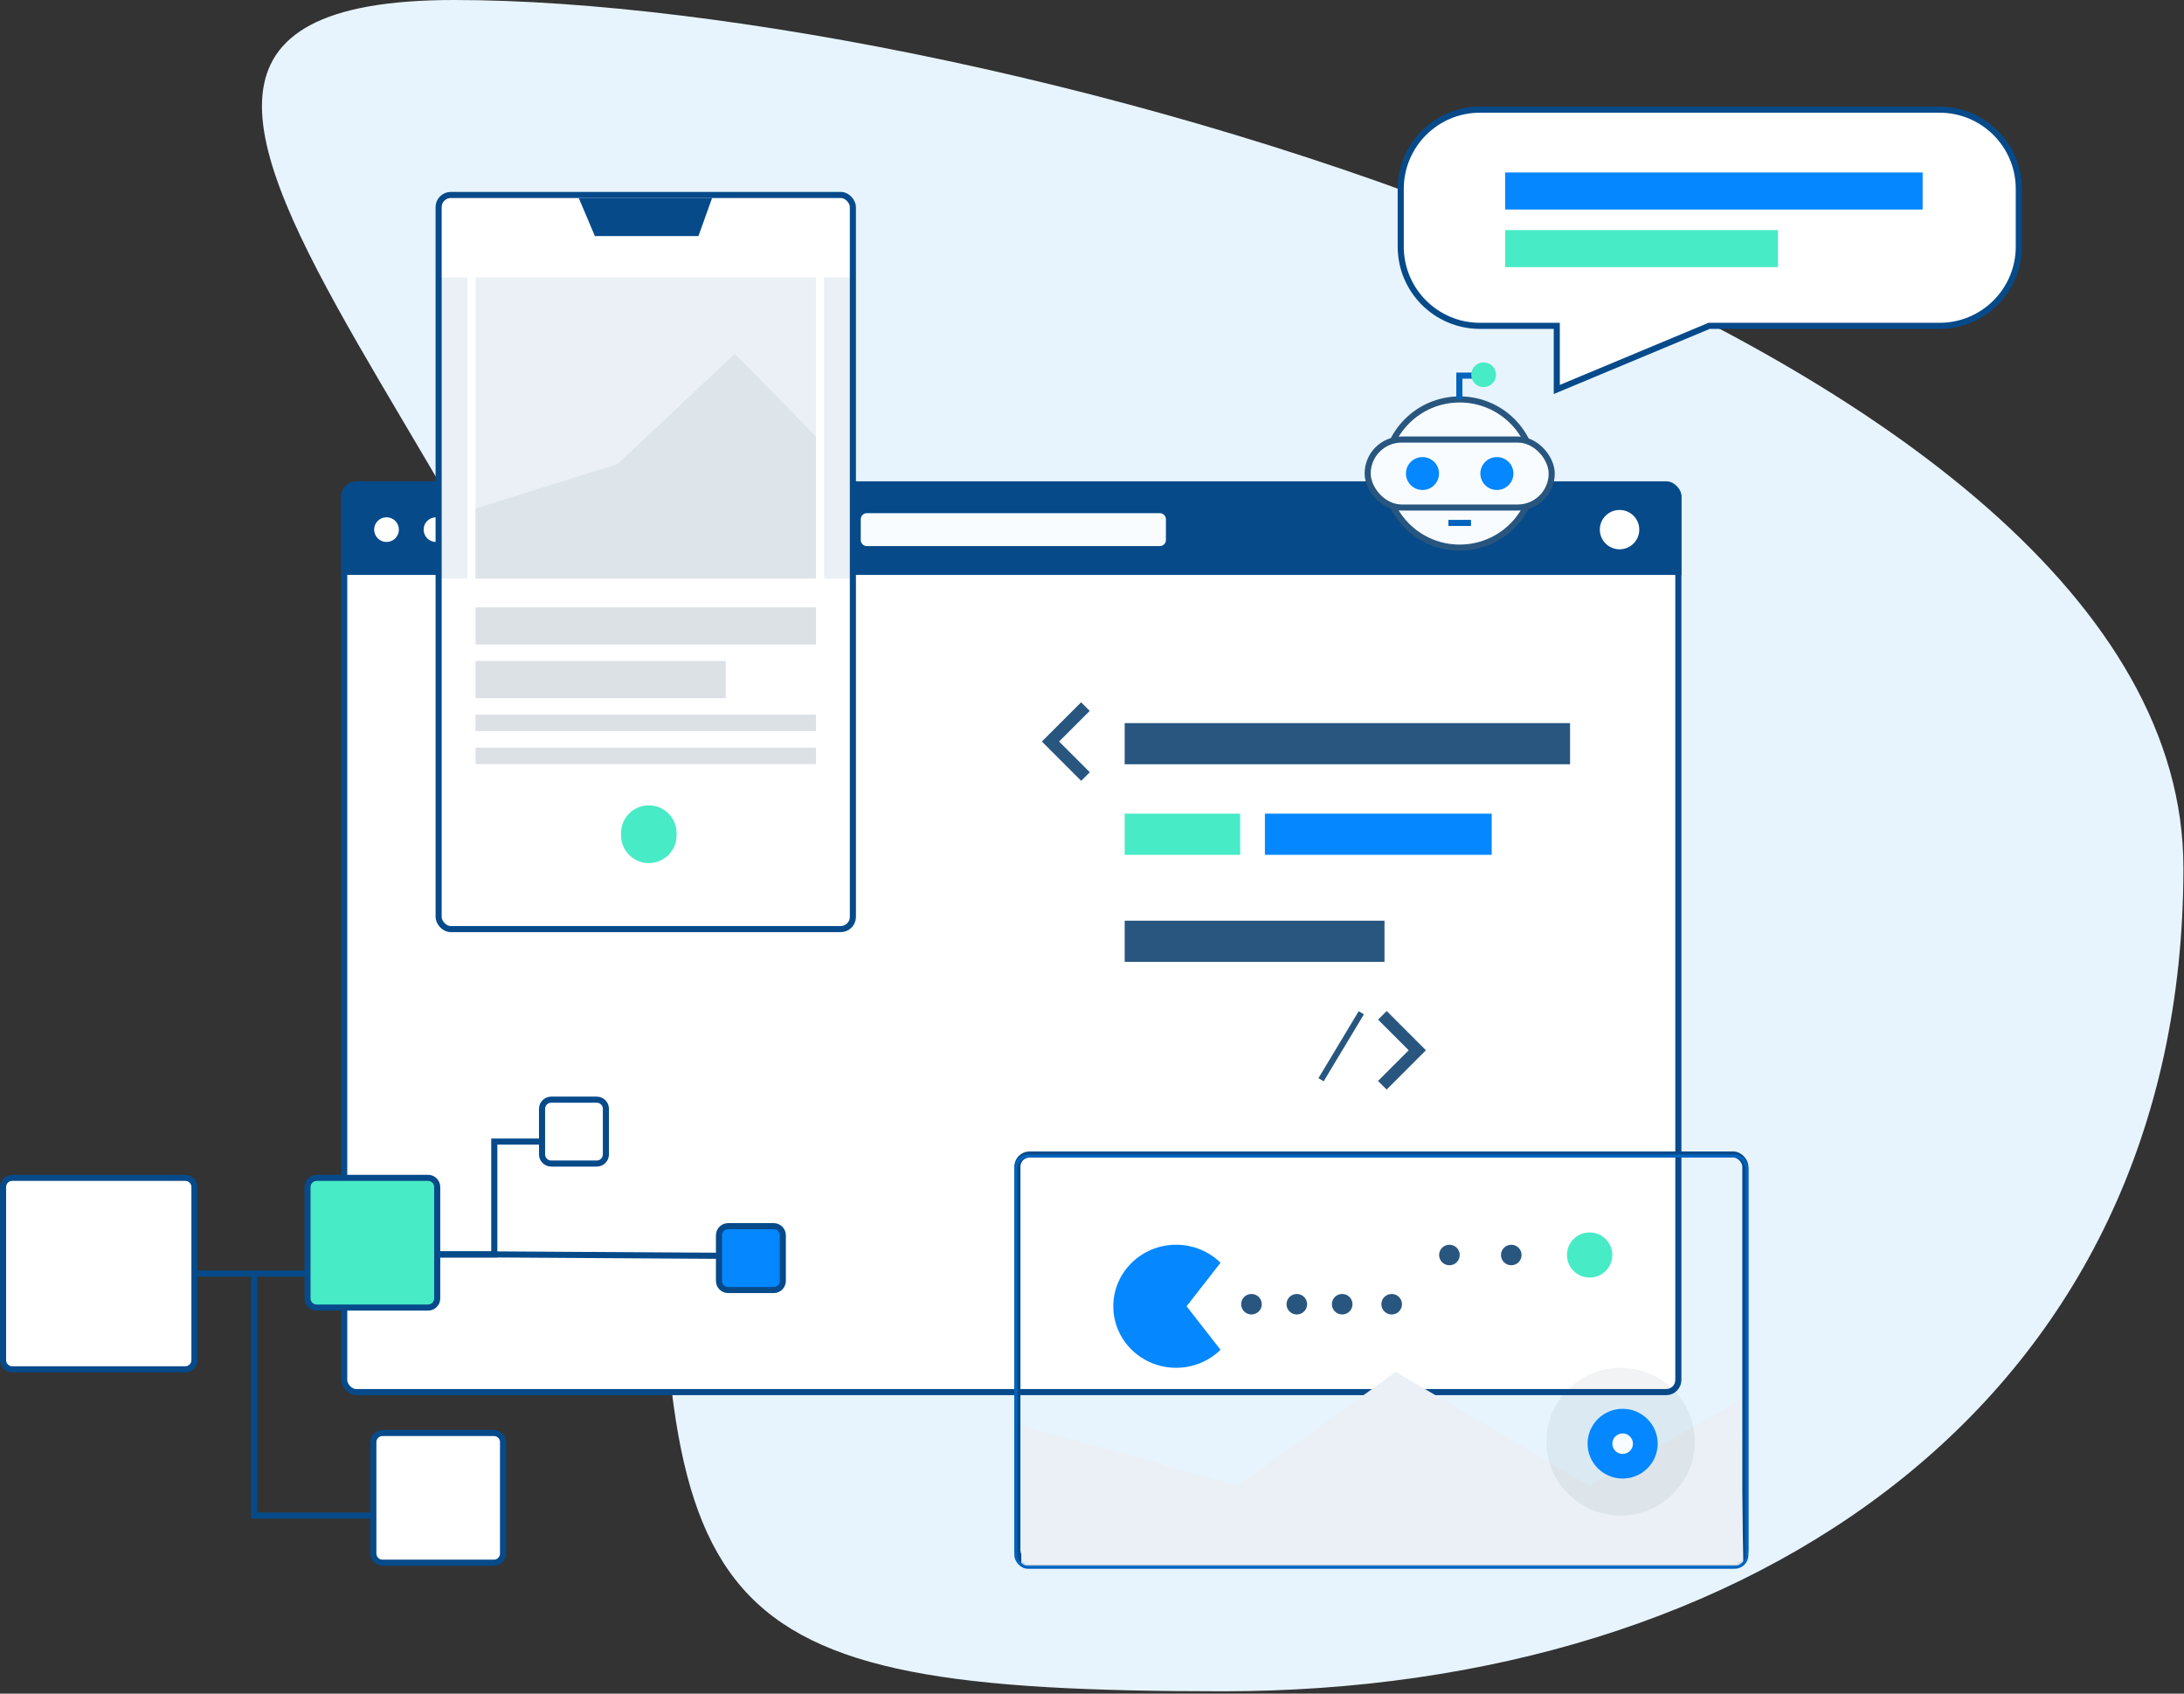 <?xml version="1.0" encoding="UTF-8"?>
<svg width="717px" height="556px" viewBox="0 0 717 556" version="1.1" xmlns="http://www.w3.org/2000/svg" xmlns:xlink="http://www.w3.org/1999/xlink">
    <rect x="0" y="0" width="717" height="556" fill="#333333" stroke="none"/>
    <!-- Generator: Sketch 53 (72520) - https://sketchapp.com -->
    <title>Group 51</title>
    <desc>Created with Sketch.</desc>
    <defs>
        <rect id="path-1" x="0" y="0" width="241" height="136" rx="4"></rect>
        <rect id="path-3" x="0" y="1" width="241" height="136" rx="4"></rect>
        <rect id="path-5" x="0" y="0" width="136" height="241" rx="4"></rect>
        <rect id="path-7" x="0" y="1" width="136" height="241" rx="4"></rect>
    </defs>
    <g id="Final" stroke="none" stroke-width="1" fill="none" fill-rule="evenodd">
        <g id="Home" transform="translate(-979, -1185)">
            <g id="Group-13" transform="translate(312, 1185)">
                <g id="Group-51" transform="translate(667, 0)">
                    <path d="M401.404,555.215 C575.65,555.215 716.807,459.125 716.807,284.879 C716.807,110.633 323.335,0 149.089,0 C-25.157,0 216.807,182.614 216.807,356.859 C216.807,531.105 227.158,555.215 401.404,555.215 Z" id="Oval" fill="#E7F4FD"></path>
                    <g id="Group-36" transform="translate(0, 35)">
                        <g id="Group-29" transform="translate(112, 123)">
                            <rect id="Rectangle-55" stroke="#064A8A" stroke-width="2" fill="#FFFFFF" x="1" y="1" width="438" height="298" rx="4"></rect>
                            <polyline id="Rectangle-64" stroke="#28567F" stroke-width="4" transform="translate(244.349, 85.44) rotate(45) translate(-244.349, -85.44) " points="252.472 93.548 236.226 93.548 236.226 77.331"></polyline>
                            <polyline id="Rectangle-64-Copy" stroke="#28567F" stroke-width="4" transform="translate(341.826, 186.791) scale(-1, 1) rotate(45) translate(-341.826, -186.791) " points="349.949 194.899 333.703 194.899 333.703 178.683"></polyline>
                            <path d="M334.4,175.324 L322.215,195.595" id="Line-3" stroke="#28567F" stroke-width="2" stroke-linecap="square"></path>
                            <polygon id="Rectangle-65" fill="#28567F" points="257.231 79.378 403.446 79.378 403.446 92.892 257.231 92.892"></polygon>
                            <polygon id="Rectangle-65-Copy" fill="#47EBC6" points="257.231 109.108 295.138 109.108 295.138 122.622 257.231 122.622"></polygon>
                            <polygon id="Rectangle-65-Copy-3" fill="#0487FF" points="303.262 109.108 377.723 109.108 377.723 122.622 303.262 122.622"></polygon>
                            <polygon id="Rectangle-65-Copy-2" fill="#28567F" points="257.231 144.243 342.523 144.243 342.523 157.757 257.231 157.757"></polygon>
                            <path d="M4,1 L436,1 C438.209,1 440,2.791 440,5 L440,30.73 L0,30.73 L0,5 C-2.705415e-16,2.791 1.791,1 4,1 Z" id="Rectangle-56" fill="#064A8A"></path>
                            <path d="M172.585,10.459 L268.769,10.459 C269.874,10.459 270.769,11.355 270.769,12.459 L270.769,19.27 C270.769,20.375 269.874,21.27 268.769,21.27 L172.585,21.27 C171.48,21.27 170.585,20.375 170.585,19.27 L170.585,12.459 C170.585,11.355 171.48,10.459 172.585,10.459 Z" id="Rectangle-57" fill="#F9FCFF"></path>
                            <ellipse id="Oval-18" fill="#FFFFFF" cx="419.692" cy="15.865" rx="6.477" ry="6.459"></ellipse>
                            <ellipse id="Oval-17" fill="#FFFFFF" cx="14.892" cy="15.865" rx="4.062" ry="4.054"></ellipse>
                            <ellipse id="Oval-17-Copy" fill="#FFFFFF" cx="31.138" cy="15.865" rx="4.062" ry="4.054"></ellipse>
                            <ellipse id="Oval-17-Copy-2" fill="#04D0A6" cx="47.385" cy="15.865" rx="4.062" ry="4.054"></ellipse>
                        </g>
                        <g id="Group-30" transform="translate(333, 343)">
                            <mask id="mask-2" fill="white">
                                <use xlink:href="#path-1"></use>
                            </mask>
                            <rect stroke="#064A8A" stroke-width="2" x="1" y="1" width="239" height="134" rx="4"></rect>
                            <polygon id="Rectangle-63" fill="#EAF0F5" mask="url(#mask-2)" points="2.292 89.897 73.427 109.681 125.239 72.359 188.679 109.681 238.309 81.614 240.185 179.787 2.292 179.787"></polygon>
                            <ellipse id="Oval-21-Copy" fill-opacity="0.065" fill="#2D4152" mask="url(#mask-2)" cx="199.028" cy="95.257" rx="24.371" ry="24.238"></ellipse>
                            <ellipse id="Oval-21" fill="#0487FF" mask="url(#mask-2)" cx="199.705" cy="95.931" rx="11.508" ry="11.446"></ellipse>
                            <ellipse id="Oval-21-Copy-2" fill="#F9FCFF" mask="url(#mask-2)" cx="199.705" cy="95.931" rx="3.385" ry="3.366"></ellipse>
                            <g id="Group-31" mask="url(#mask-2)">
                                <g transform="translate(32.494, 26.584)">
                                    <path d="M20.621,44.436 C26.315,44.436 31.471,42.175 35.202,38.52 L24.058,24.238 L35.202,9.955 C31.471,6.3 26.315,4.04 20.621,4.04 C9.232,4.04 0,13.083 0,24.238 C0,35.393 9.232,44.436 20.621,44.436 Z" id="Oval-19" fill="#0487FF"></path>
                                    <ellipse id="Oval-20" fill="#28567F" cx="45.357" cy="23.564" rx="3.385" ry="3.366"></ellipse>
                                    <ellipse id="Oval-20-Copy" fill="#28567F" cx="60.25" cy="23.564" rx="3.385" ry="3.366"></ellipse>
                                    <ellipse id="Oval-20-Copy-2" fill="#28567F" cx="75.143" cy="23.564" rx="3.385" ry="3.366"></ellipse>
                                    <ellipse id="Oval-20-Copy-3" fill="#28567F" cx="91.39" cy="23.564" rx="3.385" ry="3.366"></ellipse>
                                    <ellipse id="Oval-20-Copy-5" fill="#28567F" cx="110.346" cy="7.406" rx="3.385" ry="3.366"></ellipse>
                                    <ellipse id="Oval-20-Copy-6" fill="#28567F" cx="130.654" cy="7.406" rx="3.385" ry="3.366"></ellipse>
                                    <ellipse id="Oval-20-Copy-7" fill="#47EBC6" cx="156.379" cy="7.406" rx="7.447" ry="7.406"></ellipse>
                                </g>
                            </g>
                            <mask id="mask-4" fill="white">
                                <use xlink:href="#path-3"></use>
                            </mask>
                            <rect stroke="#0063BE" x="0.5" y="1.5" width="240" height="135" rx="4"></rect>
                        </g>
                        <g id="Group-28" transform="translate(144, 28)">
                            <g id="Rectangle-61-Copy">
                                <mask id="mask-6" fill="white">
                                    <use xlink:href="#path-5"></use>
                                </mask>
                                <use id="Mask" fill="#FFFFFF" xlink:href="#path-5"></use>
                                <path d="M69.001,201.382 L69.001,201.382 C74.035,201.382 78.116,205.463 78.116,210.497 L78.116,211.222 C78.116,216.256 74.035,220.337 69.001,220.337 L69.001,220.337 C63.967,220.337 59.886,216.256 59.886,211.222 L59.886,210.497 C59.886,205.463 63.967,201.382 69.001,201.382 Z" id="Rectangle-58" fill="#47EBC6" mask="url(#mask-6)"></path>
                                <polygon fill="#EAF0F5" mask="url(#mask-6)" points="126.574 28.079 238.337 28.079 238.337 126.916 126.574 126.916"></polygon>
                                <polygon id="Rectangle-61-Copy-2" fill="#EAF0F5" mask="url(#mask-6)" points="-102.337 28.079 9.426 28.079 9.426 126.916 -102.337 126.916"></polygon>
                                <mask id="mask-8" fill="white">
                                    <use xlink:href="#path-7"></use>
                                </mask>
                                <use id="Mask-Copy" stroke="#064A8A" stroke-width="2" xlink:href="#path-7"></use>
                            </g>
                            <polygon id="Rectangle-60" fill="#DCE1E5" points="12.119 136.393 123.881 136.393 123.881 148.579 12.119 148.579"></polygon>
                            <polygon id="Rectangle-61" fill="#EAF0F5" points="12.119 28.079 123.881 28.079 123.881 126.916 12.119 126.916"></polygon>
                            <polygon id="Rectangle-61-Copy-3" fill="#DDE4EA" points="12.119 103.953 58.785 89.331 97.23 53.156 123.881 80.286 123.881 126.916 12.119 126.916"></polygon>
                            <polygon id="Rectangle-60-Copy" fill="#DCE1E5" points="12.119 153.994 94.257 153.994 94.257 166.18 12.119 166.18"></polygon>
                            <polygon id="Rectangle-60-Copy-2" fill="#DCE1E5" points="12.119 171.596 123.881 171.596 123.881 177.011 12.119 177.011"></polygon>
                            <polygon id="Rectangle-60-Copy-3" fill="#DCE1E5" points="12.119 182.427 123.881 182.427 123.881 187.843 12.119 187.843"></polygon>
                            <polygon id="Rectangle-59" fill="#064A8A" points="89.777 2 85.297 14.493 68.297 14.493 51.297 14.493 46 2"></polygon>
                        </g>
                        <g id="Group-35" transform="translate(448, 0)">
                            <g id="Group-33" transform="translate(10.856, 0)">
                                <path d="M52.228,92.853 L102.255,71.967 L177.911,71.967 C192.27,71.967 203.911,60.326 203.911,45.967 L203.911,27 C203.911,12.641 192.27,1 177.911,1 L27,1 C12.641,1 1,12.641 1,27 L1,45.967 C1,60.326 12.641,71.967 27,71.967 L52.228,71.967 L52.228,92.853 Z" id="Rectangle-67" stroke="#064A8A" stroke-width="2" fill="#FFFFFF"></path>
                                <polygon id="Rectangle-60" fill="#0487FF" points="35.283 21.62 172.342 21.62 172.342 33.781 35.283 33.781"></polygon>
                                <polygon id="Rectangle-60-Copy-4" fill="#47EBC6" points="35.283 40.537 124.846 40.537 124.846 52.698 35.283 52.698"></polygon>
                            </g>
                            <g id="Group-34" transform="translate(0, 83.967)">
                                <ellipse id="Oval-22" stroke="#28567F" stroke-width="2" fill="#F9FCFF" cx="31.212" cy="36.483" rx="24.426" ry="24.322"></ellipse>
                                <polyline id="Path-29" stroke="#0063BE" stroke-width="2" points="31.101 12.138 31.101 4.34 37.286 4.34"></polyline>
                                <ellipse id="Oval-24" fill="#47EBC6" cx="39.071" cy="4.054" rx="4.071" ry="4.054"></ellipse>
                                <rect id="Rectangle-68" stroke="#28567F" stroke-width="2" fill="#F9FCFF" x="1" y="25.322" width="60.423" height="22.322" rx="11.161"></rect>
                                <ellipse id="Oval-23" fill="#0487FF" cx="18.998" cy="36.483" rx="5.428" ry="5.405"></ellipse>
                                <ellipse id="Oval-23-Copy" fill="#0487FF" cx="43.425" cy="36.483" rx="5.428" ry="5.405"></ellipse>
                                <path d="M28.498,52.698 L33.926,52.698" id="Line-5" stroke="#0063BE" stroke-width="2" stroke-linecap="square"></path>
                            </g>
                        </g>
                        <g id="Group-32" transform="translate(0, 325)" stroke="#064A8A" stroke-width="2">
                            <path d="M4,26.667 C2.343,26.667 1,28.01 1,29.667 L1,86.509 C1,88.166 2.343,89.509 4,89.509 L60.838,89.509 C62.495,89.509 63.838,88.166 63.838,86.509 L63.838,29.667 C63.838,28.01 62.495,26.667 60.838,26.667 L4,26.667 Z" id="Rectangle-66" fill="#FFFFFF"></path>
                            <path d="M125.571,110.421 C123.914,110.421 122.571,111.764 122.571,113.421 L122.571,150 C122.571,151.657 123.914,153 125.571,153 L162.147,153 C163.803,153 165.147,151.657 165.147,150 L165.147,113.421 C165.147,111.764 163.803,110.421 162.147,110.421 L125.571,110.421 Z" id="Rectangle-66-Copy" fill="#FFFFFF"></path>
                            <path d="M103.958,26.667 C102.301,26.667 100.958,28.01 100.958,29.667 L100.958,66.246 C100.958,67.902 102.301,69.246 103.958,69.246 L140.534,69.246 C142.191,69.246 143.534,67.902 143.534,66.246 L143.534,29.667 C143.534,28.01 142.191,26.667 140.534,26.667 L103.958,26.667 Z" id="Rectangle-66-Copy-2" fill="#47EBC6"></path>
                            <path d="M64.838,58.088 L100.319,58.088" id="Path-27"></path>
                            <polyline id="Path-27-Copy" points="144.534 51.795 162.275 51.795 162.275 14.758 179.436 14.758"></polyline>
                            <polyline id="Path-27-Copy-2" points="144.534 51.795 162.275 51.795 241.192 52.286"></polyline>
                            <polyline id="Path-28" points="83.456 58.381 83.456 137.534 122.083 137.534"></polyline>
                            <path d="M180.953,1 C179.296,1 177.953,2.343 177.953,4 L177.953,18.965 C177.953,20.622 179.296,21.965 180.953,21.965 L195.916,21.965 C197.573,21.965 198.916,20.622 198.916,18.965 L198.916,4 C198.916,2.343 197.573,1 195.916,1 L180.953,1 Z" id="Rectangle-66-Copy-3" fill="#FFFFFF"></path>
                            <path d="M239.037,42.526 C237.38,42.526 236.037,43.869 236.037,45.526 L236.037,60.491 C236.037,62.148 237.38,63.491 239.037,63.491 L254,63.491 C255.657,63.491 257,62.148 257,60.491 L257,45.526 C257,43.869 255.657,42.526 254,42.526 L239.037,42.526 Z" id="Rectangle-66-Copy-4" fill="#0487FF"></path>
                        </g>
                    </g>
                </g>
            </g>
        </g>
    </g>
</svg>